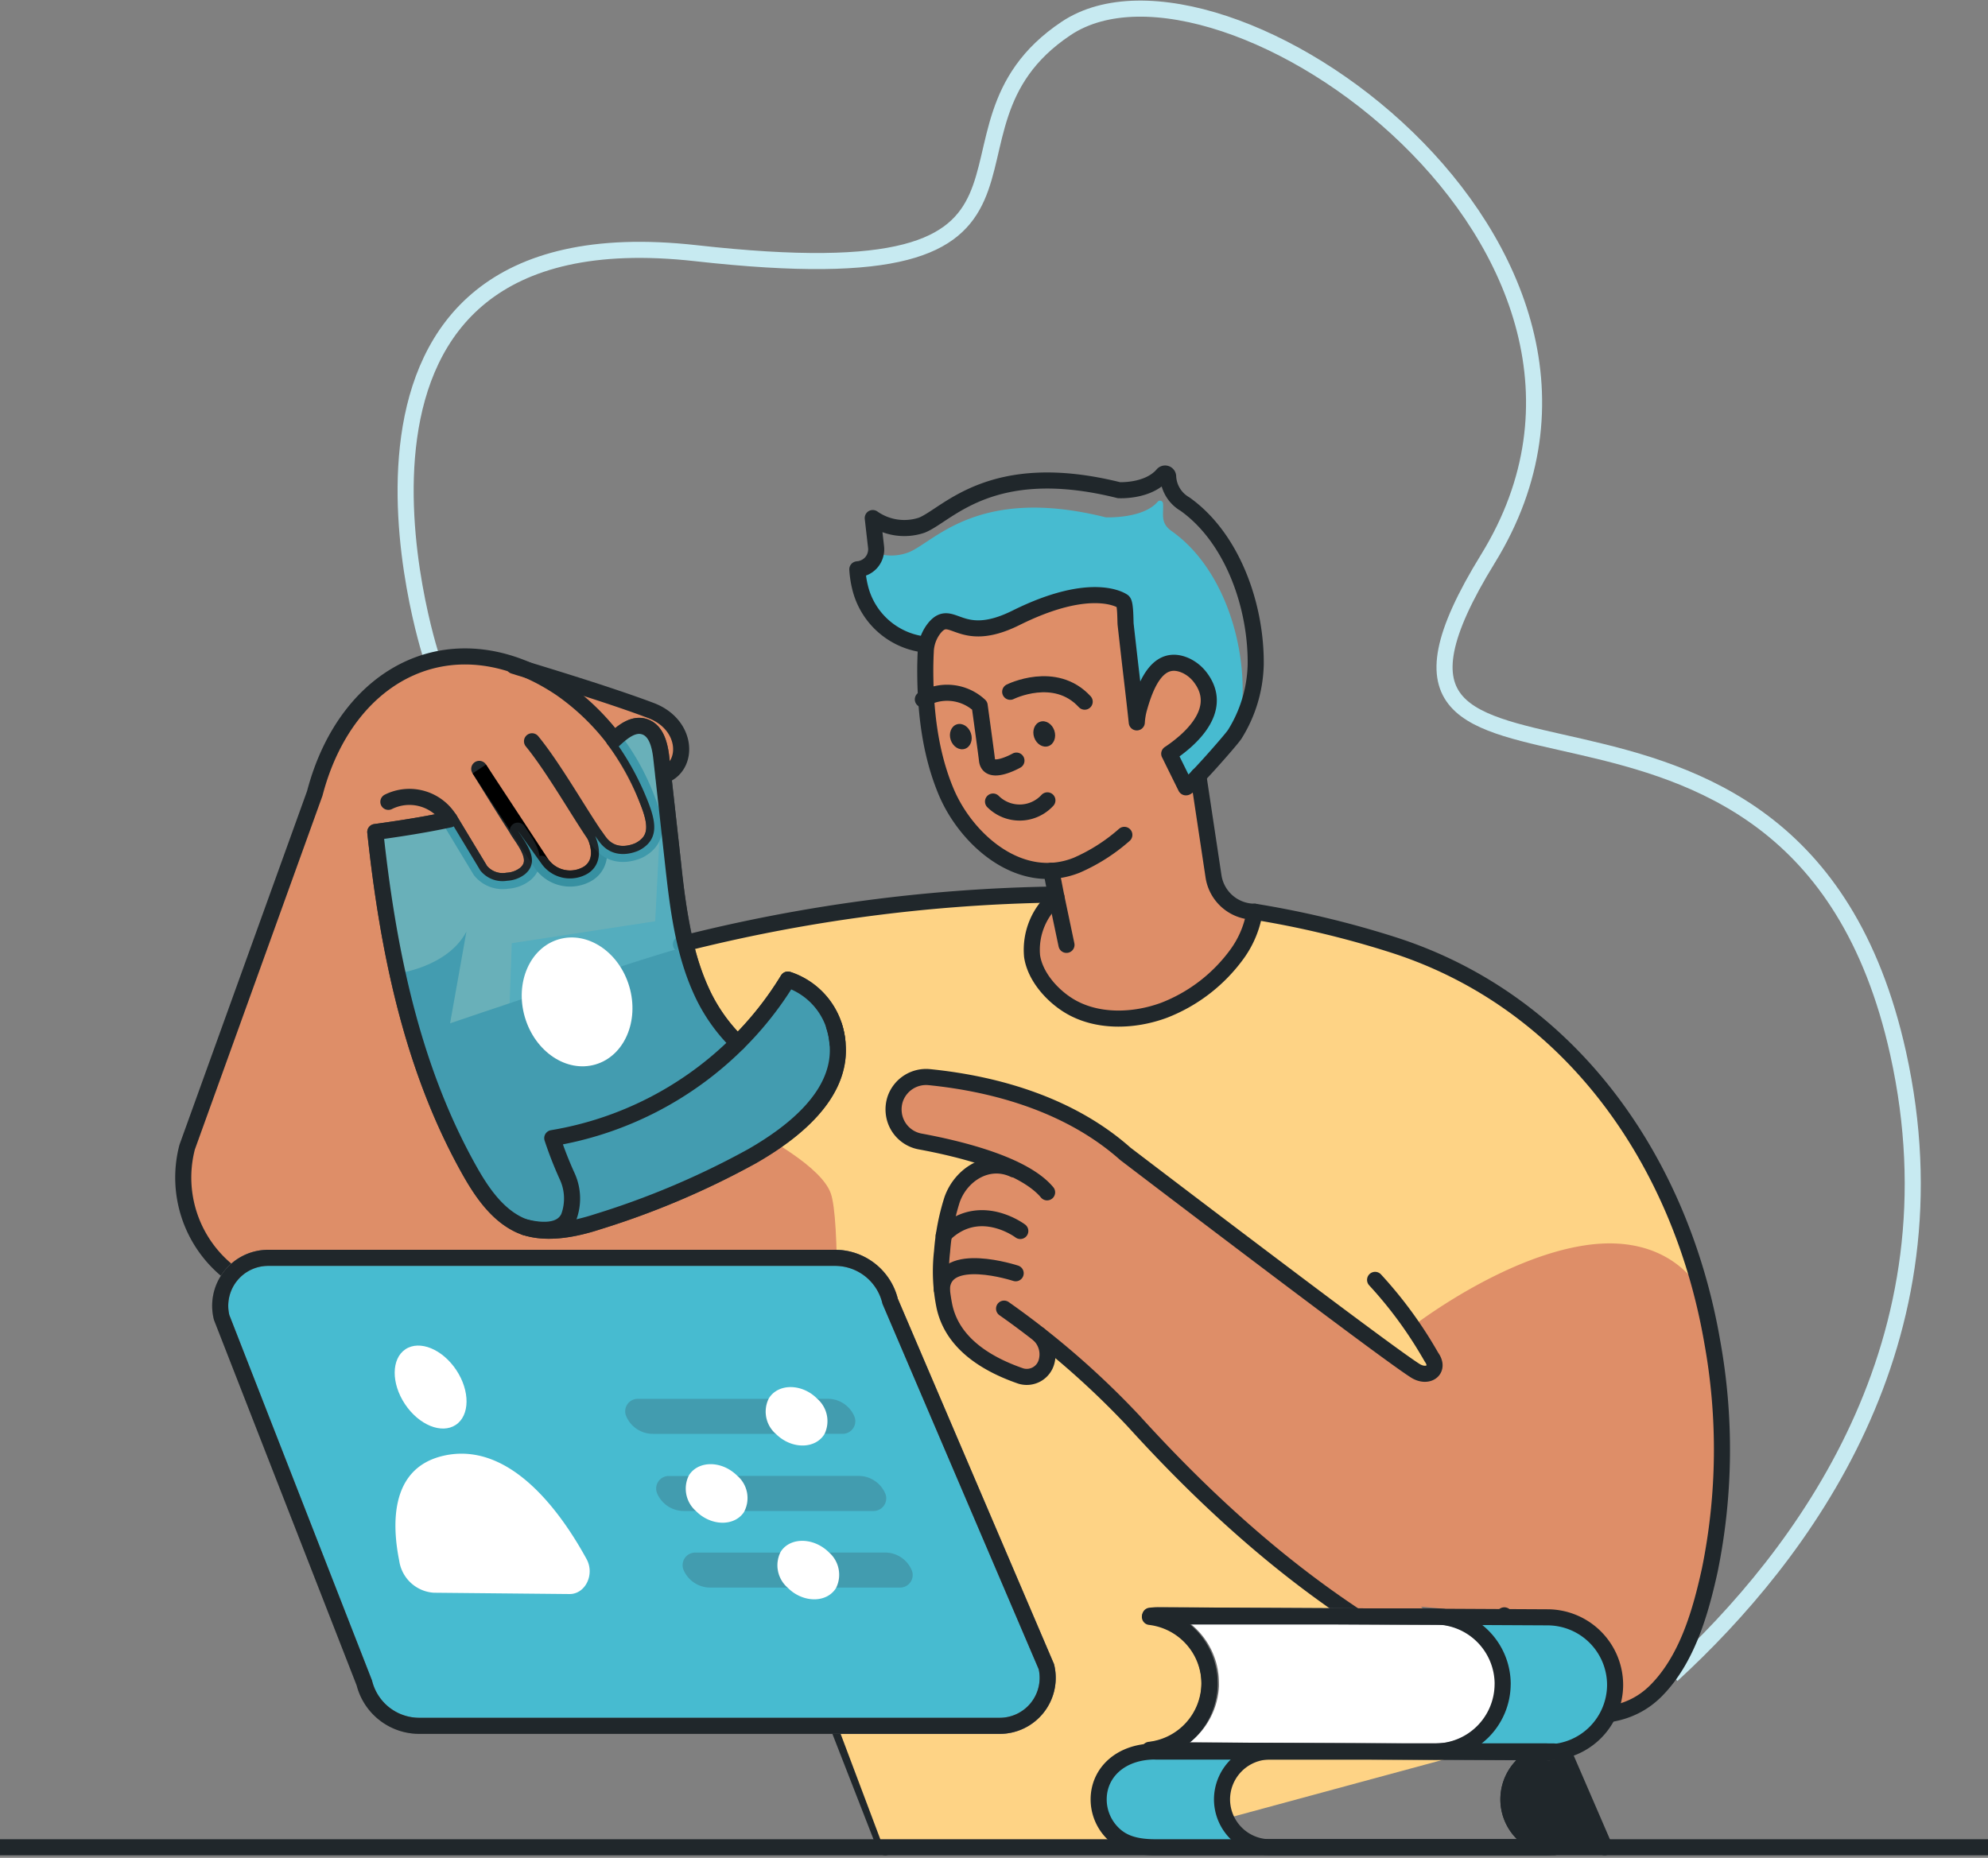 <svg xmlns="http://www.w3.org/2000/svg" width="247.19" height="231.054" viewBox="0 0 247.19 231.054">
  <rect x="0" y="0" width="247.19" height="231.054" fill="#808080" stroke="none"/>
  <g id="Group" transform="translate(-48 -148.484)">
    <path id="Path_24240" data-name="Path 24240" d="M-7342.08-10058.9h24.16l7.348,7.224,6.85,6.85-1,6.975-3.611,4.607,2.366,12.7,2.242,2.864,3.985,1.246-4.982,20.026h-19.515l-10.2-6.639,6.8-15.542,1.457-1.956-1.457-1.605s-10.111-1.231-12.793-13.3A85.984,85.984,0,0,1-7342.08-10058.9Z" transform="translate(7505 10278.557)" fill="#de8e68"/>
    <path id="Path" d="M7.321,80.461S-10.892,24.683,40.26,30.415,66.972,15.361,86.3,2.462,162.582,29.693,138.755,68.4s38.078,3.3,50.991,61.505c7.969,35.92-11.8,62.357-28.112,77.344" transform="translate(94.265 149.557)" fill="none" stroke="#c7eaf1" stroke-width="2"/>
    <path id="Shape" d="M168.261,98.757c0-.287-7.089-9.005-7.089-9.005l-17.627-.479s-28.7,2.122-41.818-21.191S85.051,29.225,85.051,29.225l2.427,25.9L6.359,47.282S.022,41.314-.2,35.271,16.309-12.7,16.309-12.7s1.841-7.592,5.378-10.981,7-6.853,15.77-6.19,10.908,3.685,16.8,5.233,8.251,3.979,7.81,6.411a6.494,6.494,0,0,1-2.5,3.832L58.682,2.994,40.847,5.72l-.59,16.433,9.728,5.233,39.639-17.4L144.473,43.8s38.065-11.659,42.663,0,5.458,24.878,2.968,37.619-4.982,16.095-9.389,18.873a7.21,7.21,0,0,1-3.876.973A17.855,17.855,0,0,1,168.261,98.757Z" transform="translate(70.786 260.063)" fill="#de8e68"/>
    <g id="Group_5295" data-name="Group 5295" transform="translate(70.785 230.123)">
      <path id="Path-2" data-name="Path" d="M11.3,0c1.58,2.572,3.168,5.138,4.808,7.672,1.011,1.561,2.852,3.787.894,5.419a3.988,3.988,0,0,1-2.209.817,3.551,3.551,0,0,1-3.345-1.272L7.628,6.315A5.857,5.857,0,0,0,0,4.1" transform="translate(25.506 13.984)" fill="none" stroke="#20272b" stroke-linecap="round" stroke-linejoin="round" stroke-width="2"/>
      <path id="Path-3" data-name="Path" d="M14.412,8.312c1,2.37.321,3.9-.845,4.667A4.335,4.335,0,0,1,7.756,11.8L0,0" transform="translate(36.815 13.999)" fill="none" stroke="#000" stroke-width="2"/>
      <path id="Path-4" data-name="Path" d="M43.367,10.552c2.822,3.433,6.383,9.808,8.353,12.469s5.015,1.057,5.015,1.057c2.474-1.332,2.054-3.542.973-6.225A29.447,29.447,0,0,0,47,4.013C33.853-4.879,20.368,1.681,16.355,17.03l-15.869,44A14.984,14.984,0,0,0,14.993,79.794H60.658l26.63,68.31" transform="translate(0)" fill="none" stroke="#20272b" stroke-linecap="round" stroke-linejoin="round" stroke-width="2"/>
      <path id="Path-5" data-name="Path" d="M18.566,13.66c3.269-1.133,3.119-6.348-1.52-8.108C11.922,3.607,2.822.855.537.169A.093.093,0,0,0,.488.15C.327.1.215.06.128.041L0,0" transform="translate(41.106 1.172)" fill="none" stroke="#20272b" stroke-linecap="round" stroke-linejoin="round" stroke-width="2"/>
      <g id="Group-2" data-name="Group" transform="translate(54.422 29.619)">
        <path id="Path_2621" data-name="Path 2621" d="M-8252.822-20489.479h-11.021l-7.62-20.248s3.34-54.762,1.069-61.125-25.748-15.145-25.748-15.145-4.484-14.131,18.954-18.545,35.23-3.238,35.23-3.238-10.2,8.275,4.826,15.3c14.684.484,20.2-13.166,20.2-13.166s24.3,5.113,31.892,11.988c14.8,13.4,23.1,26.121,24.979,47.453s-4.57,33.787-6.633,35.936-3.137,3.313-6.273,4.121-61.591,16.664-61.591,16.664" transform="translate(8296.485 20608.002)" fill="#fed385"/>
        <path id="Path_2622" data-name="Path 2622" d="M-8171.578-20536.645s11.069-8.623,21.67-10.139,14.1,5.594,14.1,5.594,3.846,22.254,2.563,29.242-4.894,18.758-7.34,20.273-6.059,3.494-6.059,3.494l-34.02-13.863s-13.748-11.186-18.873-16.311-14.564-14.449-14.564-14.449l-3.421-2.732s1.75,2.813-.424,4.666-7.105-2.387-8.855-3.551-4.721-6.1-2.971-13.363,3.713-8.221,5.41-8.807-1.433-1.59-1.433-1.59l-8.857-2.119s-2.81-4.668,0-6.262,5.729-1.271,9.493,0,9.917.9,23.918,13a307.041,307.041,0,0,0,30.492,22.645s3.181,1.008,1.7-2.016S-8171.578-20536.645-8171.578-20536.645Z" transform="translate(8269.974 20590.375)" fill="#de8e68"/>
        <path id="Path-6" data-name="Path" d="M98.171,6.782a200.573,200.573,0,0,0-46.124,6.173" transform="translate(-44.584 -6.782)" fill="none" stroke="#20272b" stroke-linecap="round" stroke-linejoin="round" stroke-width="2"/>
        <path id="Path-7" data-name="Path" d="M19.091,14.346C16.231,10.908,8.4,8.96,3.29,8.017A4.032,4.032,0,0,1,.021,4.44,4.108,4.108,0,0,1,.22,2.7,4.062,4.062,0,0,1,4.461.021C13.179.9,22.17,3.647,28.82,9.556c0,0,32.237,24.6,36.087,27,1.588.964,3.07-.174,1.994-1.689l-.338-.578a51.958,51.958,0,0,0-6.688-9.056" transform="translate(33.899 22.683)" fill="none" stroke="#20272b" stroke-linecap="round" stroke-linejoin="round" stroke-width="2"/>
      </g>
    </g>
    <path id="Path-8" data-name="Path" d="M0,5.209S6.236,4.452,8.571,0L6.536,11.418S31.343,2.972,35.893,1.883c0,0,1.466,9.451,7.3,11.987l6.021-7.655S56.764,8.121,54.7,18.408,24.072,37.293,19.228,37.095,9.17,33.915,3.83,17.9Z" transform="translate(97.428 264.332)" fill="#353642"/>
    <path id="Path-9" data-name="Path" d="M6.426.13s-4.416-1-5.59,2.536-2.4,9.162,6.043,9.494,3.484-1.327,3-4.059S6.426.13,6.426.13Z" transform="translate(235.901 366.062)" fill="#20272b"/>
    <path id="Path-10" data-name="Path" d="M9.524,1.591S4.759-2.021.469,1.64A2.6,2.6,0,0,0,0,2.185" transform="translate(165.34 299.986)" fill="none" stroke="#20272b" stroke-linecap="round" stroke-linejoin="round" stroke-width="2"/>
    <g id="Group-3" data-name="Group" transform="translate(94.66 238.763)" opacity="0.77">
      <path id="Path-11" data-name="Path" d="M20.68,17.149a4.332,4.332,0,0,0,5.811,1.171c1.152-.763,1.828-2.283.855-4.631.177.259.338.488.5.7,1.967,2.673,5.015,1.062,5.015,1.062,2.474-1.332,2.057-3.542.975-6.228A34.182,34.182,0,0,0,29.7,1.729C30.8.7,32.114-.347,33.5.111c1.49.5,1.907,2.365,2.076,3.923.079.725.158,1.441.237,2.166L37,16.868A81.041,81.041,0,0,0,38.661,27.46a31.175,31.175,0,0,0,1.847,5.449,21.283,21.283,0,0,0,4.561,6.538,41.467,41.467,0,0,0,6.239-7.9,8.99,8.99,0,0,1,6.16,7.767v.09c.676,6.378-5.465,11.17-10.625,14.117a102.232,102.232,0,0,1-19.133,8.127c-2.692.883-6.19,1.635-9.031.714A6.713,6.713,0,0,1,17.784,62c-2.833-1.389-4.729-4.3-6.209-6.963C4.492,42.305,1.55,27.681,0,13.2c2.121-.293,4.236-.608,6.643-1.044.666-.12,1.634-.31,2.6-.517a.034.034,0,0,0,.019.03L12.777,17.5l.289.485a3.534,3.534,0,0,0,3.345,1.272,3.915,3.915,0,0,0,2.207-.817c1.956-1.635.12-3.852-.894-5.413" transform="translate(0 0)" fill="none" stroke="#20272b" stroke-linecap="round" stroke-linejoin="round" stroke-width="2"/>
      <g id="Group-4" data-name="Group" transform="translate(0 0)">
        <path id="Path-12" data-name="Path" d="M20.68,17.149a4.332,4.332,0,0,0,5.811,1.171c1.152-.763,1.828-2.283.855-4.631.177.259.338.488.5.7,1.967,2.673,5.015,1.062,5.015,1.062,2.474-1.332,2.057-3.542.975-6.228A34.182,34.182,0,0,0,29.7,1.729C30.8.7,32.114-.347,33.5.111c1.49.5,1.907,2.365,2.076,3.923.079.725.158,1.441.237,2.166L37,16.868A81.041,81.041,0,0,0,38.661,27.46a31.175,31.175,0,0,0,1.847,5.449,21.283,21.283,0,0,0,4.561,6.538,41.467,41.467,0,0,0,6.239-7.9,8.99,8.99,0,0,1,6.16,7.767v.09c.676,6.378-5.465,11.17-10.625,14.117a102.232,102.232,0,0,1-19.133,8.127c-2.692.883-6.19,1.635-9.031.714A6.713,6.713,0,0,1,17.784,62c-2.833-1.389-4.729-4.3-6.209-6.963C4.492,42.305,1.55,27.681,0,13.2c3.1-.428,6.19-.9,9.241-1.561a.034.034,0,0,0,.019.03L12.777,17.5l.289.485a3.534,3.534,0,0,0,3.345,1.272,3.915,3.915,0,0,0,2.207-.817c1.956-1.635.12-3.852-.894-5.413" transform="translate(0 0)" fill="#47bbd0"/>
      </g>
    </g>
    <path id="Path-13" data-name="Path" d="M9.184.878S.136-2.1,0,2.9" transform="translate(165.106 305.957)" fill="none" stroke="#20272b" stroke-linecap="round" stroke-linejoin="round" stroke-width="2"/>
    <path id="Path-14" data-name="Path" d="M17.922,52.871.178,7.413A5.966,5.966,0,0,1,5.967,0H76.446A7.045,7.045,0,0,1,83.3,5.4l19.424,45.447a5.966,5.966,0,0,1-5.8,7.356H24.757a7.042,7.042,0,0,1-6.835-5.332Z" transform="translate(75.381 304.917)" fill="#fff" stroke="#707070" stroke-width="2" opacity="0.54"/>
    <path id="Path-15" data-name="Path" d="M12.239,21.072a3.385,3.385,0,0,1,.91,3.269,2.546,2.546,0,0,1-3.234,1.836C5.447,24.632,1.423,22.009.443,17.549a21.669,21.669,0,0,1-.3-6.865A28.192,28.192,0,0,1,1.388,4.252c1.09-3.1,4.427-5.261,7.666-3.768" transform="translate(164.995 293.432)" fill="none" stroke="#20272b" stroke-linecap="round" stroke-linejoin="round" stroke-width="2"/>
    <path id="Path-16" data-name="Path" d="M17.922,52.871.178,7.413A5.966,5.966,0,0,1,5.967,0H76.446A7.045,7.045,0,0,1,83.3,5.4l19.424,45.447a5.966,5.966,0,0,1-5.8,7.356H24.757a7.042,7.042,0,0,1-6.835-5.332Z" transform="translate(75.381 304.917)" fill="#47bbd0" stroke="#707070" stroke-width="2"/>
    <path id="Path-17" data-name="Path" d="M17.922,52.871.178,7.413A5.966,5.966,0,0,1,5.967,0H76.446A7.045,7.045,0,0,1,83.3,5.4l19.424,45.447a5.966,5.966,0,0,1-5.8,7.356H24.757a7.042,7.042,0,0,1-6.835-5.332Z" transform="translate(75.381 304.917)" fill="none" stroke="#20272b" stroke-linecap="round" stroke-linejoin="round" stroke-width="2"/>
    <path id="Path-18" data-name="Path" d="M16.534,48.793.164,6.838A5.506,5.506,0,0,1,5.506,0H70.525a6.5,6.5,0,0,1,6.32,4.98L94.769,46.91A5.506,5.506,0,0,1,89.416,53.7H22.838a6.5,6.5,0,0,1-6.3-4.9Z" transform="translate(79.365 307.164)" fill="#47bbd0"/>
    <g id="Group-5" data-name="Group" transform="translate(49 238.755)">
      <path id="Path-19" data-name="Path" d="M0,0,12.467,28.848" transform="translate(186.05 110.621)" fill="none" stroke="#20272b" stroke-linecap="round" stroke-linejoin="round" stroke-width="2"/>
      <path id="Path-20" data-name="Path" d="M245.19.49H0" transform="translate(0 138.979)" fill="none" stroke="#20272b" stroke-linecap="square" stroke-linejoin="round" stroke-width="2"/>
      <path id="Path-21" data-name="Path" d="M6.759,0A4.685,4.685,0,0,1,0,.147" transform="translate(122.475 9.267)" fill="none" stroke="#20272b" stroke-linecap="round" stroke-linejoin="round" stroke-width="2"/>
      <path id="Path-22" data-name="Path" d="M0,1.729C1.1.7,2.414-.347,3.795.111c1.49.5,1.907,2.365,2.076,3.923q.717,6.424,1.43,12.834c.6,5.449,1.242,11.028,3.506,16.035a21.282,21.282,0,0,0,4.561,6.538" transform="translate(75.36 0)" fill="none" stroke="#20272b" stroke-linecap="round" stroke-linejoin="round" stroke-width="2"/>
      <path id="Path-23" data-name="Path" d="M38.824,7.857v-.09A8.99,8.99,0,0,0,32.665,0a41.467,41.467,0,0,1-6.239,7.9A42.625,42.625,0,0,1,3.367,19.721a47.176,47.176,0,0,0,1.88,4.8,6.619,6.619,0,0,1,.169,5.018C4.5,31.515,1.874,31.256.049,30.818H0" transform="translate(64.302 31.552)" fill="none" stroke="#20272b" stroke-linecap="round" stroke-linejoin="round" stroke-width="2"/>
      <path id="Path-24" data-name="Path" d="M9.241,0C6.19.657,3.1,1.133,0,1.561,1.55,16.044,4.482,30.668,11.576,43.4c1.479,2.662,3.375,5.574,6.209,6.963a6.712,6.712,0,0,0,.894.357c2.841.934,6.34.169,9.031-.714a102.106,102.106,0,0,0,19.133-8.127c5.146-2.95,11.287-7.74,10.625-14.117a9.331,9.331,0,0,0-.428-2.065" transform="translate(45.665 11.643)" fill="none" stroke="#20272b" stroke-linecap="round" stroke-linejoin="round" stroke-width="2"/>
    </g>
    <path id="Path-25" data-name="Path" d="M0,10.76A9.364,9.364,0,0,0,8.268,17.9a4.934,4.934,0,0,1,1.024-2.141c2.179-2.569,3.108,2.25,10.08-1.21C29.033,9.747,32.7,12.5,32.7,12.5c.321.24.272,2.452.327,2.855.272,2.3.518,4.582.787,6.876.163,1.4.324,2.79.477,4.179a6.772,6.772,0,0,1,.436-.684c.88-3.114,2.452-6.792,5.841-5.209a4.847,4.847,0,0,1,1.744,1.436c2.248,2.953.545,5.806-1.806,7.917a12.194,12.194,0,0,1-1.964,1.757c.387.8,1.967,3.98,1.967,3.991.163.321,5.686-5.928,6.1-6.609a15.862,15.862,0,0,0,.975-5.206C47.67,16.5,44.7,7.989,38.775,3.8c-1.468-1.038-1-2.038-1.09-3.449a.379.379,0,0,0-.678-.2c-1.855,2.136-6.448,1.923-6.448,1.923C14.616-1.922,9.257,5.167,6.04,6.431A6.034,6.034,0,0,1,1.953,6.5,2.452,2.452,0,0,1,.283,8.406l.082.738A2.452,2.452,0,0,1,0,10.76Z" transform="translate(154.928 210.749)" fill="#47bbd0"/>
    <path id="Path-26" data-name="Path" d="M.47.49H.481" transform="translate(161.115 231.567)" fill="#3fbdf1" stroke="#707070" stroke-width="2"/>
    <path id="Path-27" data-name="Path" d="M8.606,21.29A9.364,9.364,0,0,1,.338,14.146,12.611,12.611,0,0,1,0,11.918L.125,11.9a1.844,1.844,0,0,0,.5-.109A2.452,2.452,0,0,0,2.3,9.888a2.308,2.308,0,0,0,.03-.741L1.918,5.54A6.822,6.822,0,0,0,8,6.431c3.2-1.253,8.568-8.342,24.519-4.359,0,0,3.6.212,5.449-1.923a.379.379,0,0,1,.678.2A4.188,4.188,0,0,0,40.734,3.8c5.92,4.2,8.895,12.7,8.8,20.01a17.121,17.121,0,0,1-2.591,8.6c-.411.681-5.934,6.931-6.1,6.609,0,0-1.58-3.19-1.967-3.991l-.093-.177.177-.117a18.339,18.339,0,0,0,1.88-1.463c2.348-2.111,4.054-4.964,1.806-7.917a4.847,4.847,0,0,0-1.744-1.436c-3.4-1.583-4.961,2.1-5.841,5.209a8.464,8.464,0,0,0-.313,1.825c-.041-.381-.082-.749-.123-1.131-.153-1.389-.313-2.779-.477-4.179-.272-2.294-.529-4.58-.787-6.876-.041-.392,0-2.615-.327-2.855,0,0-3.67-2.757-13.327,2.049-6.972,3.46-7.9-1.362-10.08,1.21A4.934,4.934,0,0,0,8.609,21.3a5.449,5.449,0,0,0-.1.766.327.327,0,0,0,0,.1c-.033.564-.044,1.125-.057,1.675-.052,5.31.531,10.856,2.615,15.788,2.534,5.977,9.238,11.873,16.21,9.086A22.518,22.518,0,0,0,33.2,44.94" transform="translate(154.601 207.373)" fill="none" stroke="#20272b" stroke-linecap="round" stroke-linejoin="round" stroke-width="2"/>
    <ellipse id="Oval" cx="1.324" cy="1.602" rx="1.324" ry="1.602" transform="translate(165.705 238.995) rotate(-18.5)" fill="#20272b"/>
    <ellipse id="Oval-2" data-name="Oval" cx="1.324" cy="1.602" rx="1.324" ry="1.602" transform="translate(176.078 238.663) rotate(-18.5)" fill="#20272b"/>
    <g id="Group-6" data-name="Group" transform="translate(162.749 233.58)">
      <path id="Path-28" data-name="Path" d="M11.636,8.414S8.184,10.373,7.974,8.34c-.065-.627-.91-6.765-.91-6.765A5.929,5.929,0,0,0,0,.8" transform="translate(0 1.084)" fill="none" stroke="#20272b" stroke-linecap="round" stroke-linejoin="round" stroke-width="2"/>
      <path id="Path-29" data-name="Path" d="M0,.94S5.574-1.844,9.263,2.169" transform="translate(10.859 0)" fill="none" stroke="#20272b" stroke-linecap="round" stroke-linejoin="round" stroke-width="2"/>
      <path id="Path-30" data-name="Path" d="M2.462,0,3.1,3.286A8.527,8.527,0,0,0,.073,10.622c.371,2.49,2.408,4.808,4.5,6.113,3.493,2.179,8.138,2.008,11.9.621a20.269,20.269,0,0,0,9.159-7.1A12.3,12.3,0,0,0,27.741,5.13V5.1" transform="translate(13.508 23.196)" fill="none" stroke="#20272b" stroke-linecap="round" stroke-linejoin="round" stroke-width="2"/>
      <path id="Path-31" data-name="Path" d="M0,0,1.248,5.934" transform="translate(16.61 26.481)" fill="none" stroke="#20272b" stroke-linecap="round" stroke-linejoin="round" stroke-width="2"/>
      <path id="Path-32" data-name="Path" d="M24.157,0l1.885,12.518a5.176,5.176,0,0,0,5.124,4.4A119.356,119.356,0,0,1,48.482,21.07C70.6,28.2,84.206,48.123,88.05,70.38a75.019,75.019,0,0,1-.289,28.363c-1.142,5.217-2.792,11.077-6.626,14.984-4.977,5.095-12.616,3-18.5.695-18.261-7.1-33.449-19.738-46.564-34.2A104.758,104.758,0,0,0,0,66.28" transform="translate(10.099 11.375)" fill="none" stroke="#20272b" stroke-linecap="round" stroke-linejoin="round" stroke-width="2"/>
    </g>
    <path id="Path-33" data-name="Path" d="M4.765,17.292A4.652,4.652,0,0,1,.471,13.317C-.439,8.79-.679,1.788,5.961.26c8.3-1.907,14.676,7.127,17.8,12.837,1.052,1.907-.139,4.359-2.1,4.359Z" transform="translate(97.169 329.274)" fill="#fff"/>
    <ellipse id="Oval-3" data-name="Oval" cx="3.83" cy="5.648" rx="3.83" ry="5.648" transform="translate(95.226 318.408) rotate(-33.64)" fill="#fff"/>
    <path id="Path-34" data-name="Path" d="M49.877,16.97c-.128.019-.272.038-.4.068H49.43l-19.378-.1L.975,16.787H.646A6.266,6.266,0,0,1,0,16.738,8.426,8.426,0,0,0,7.44,8.851a2.88,2.88,0,0,0,0-.308V8.385A8.429,8.429,0,0,0,.695.161C.5.112.278.082.068.052.4.022.725,0,1.043,0L25.609.131,30.131.15l6.1.03a8.424,8.424,0,0,1,7.658,8.364,7.748,7.748,0,0,1-.09,1.182,8.424,8.424,0,0,1-8.3,7.211h14.76c-.85,0-.613,0-.384.033Z" transform="translate(191.126 349.372)" fill="#fff" stroke="#707070" stroke-width="2"/>
    <path id="Path-35" data-name="Path" d="M17.087,10.162a5.931,5.931,0,0,0,4.225,1.749H7.042c-2.724,0-4.212-.665-5.3-1.749A5.994,5.994,0,0,1,0,5.95C0,2.681,2.681,0,7.042,0h14.27A5.95,5.95,0,0,0,17.1,10.162Z" transform="translate(184.609 366.312)" fill="#47bbd0"/>
    <path id="Path-36" data-name="Path" d="M22.372,8.514a8.214,8.214,0,0,1-.855,3.626A7.917,7.917,0,0,1,19.9,14.425a8.394,8.394,0,0,1-4.013,2.215,8.5,8.5,0,0,1-1.907.218c.131-.03.272-.049.4-.068-.229-.022-.466-.03.387-.03H0A8.424,8.424,0,0,0,8.3,9.546a7.748,7.748,0,0,0,.09-1.182A8.424,8.424,0,0,0,.733,0L8.7.041l5.323.03a8.418,8.418,0,0,1,8.347,8.443Z" transform="translate(226.452 349.552)" fill="#47bbd0"/>
    <g id="Group-7" data-name="Group" transform="translate(184.609 349.375)">
      <path id="Path-37" data-name="Path" d="M57.892,8.688a8.413,8.413,0,0,1-8.445,8.35L.975,16.787c-.324,0-.648-.025-.975-.057a8.4,8.4,0,0,0,7.453-8.3A8.4,8.4,0,0,0,.087.049,8.99,8.99,0,0,1,1.062,0L49.534.251a8.415,8.415,0,0,1,8.358,8.437Z" transform="translate(6.323 0)" fill="none" stroke="#20272b" stroke-linecap="round" stroke-linejoin="round" stroke-width="2"/>
      <path id="Path-38" data-name="Path" d="M43.859,8.391a8.413,8.413,0,0,1-8.4,8.4H.975A9.751,9.751,0,0,1,0,16.733,8.4,8.4,0,0,0,7.409,8.392,8.4,8.4,0,0,0,0,.052C.324.022.651,0,.975,0H35.463a8.415,8.415,0,0,1,8.4,8.391Z" transform="translate(6.372 0.147)" fill="none" stroke="#20272b" stroke-linecap="round" stroke-linejoin="round" stroke-width="2"/>
      <path id="Path-39" data-name="Path" d="M0,5.958a5.942,5.942,0,0,0,1.744,4.206c1.09,1.09,2.569,1.752,5.3,1.752H56.6c-.853,0-.621-.016-.39-.038a5.961,5.961,0,0,1,0-11.84C55.982.016,55.751,0,56.6,0H7.04C2.675,0,0,2.683,0,5.958Z" transform="translate(0 16.932)" fill="none" stroke="#20272b" stroke-linecap="round" stroke-linejoin="round" stroke-width="2"/>
      <path id="Path-40" data-name="Path" d="M0,5.958a5.972,5.972,0,0,0,5.958,5.958H40.184c.229,0,.46-.016.692-.038a5.961,5.961,0,0,1,0-11.84C40.644.016,40.413,0,40.184,0H5.958A5.974,5.974,0,0,0,0,5.958Z" transform="translate(15.338 16.932)" fill="none" stroke="#20272b" stroke-linecap="round" stroke-linejoin="round" stroke-width="2"/>
    </g>
    <path id="Path-41" data-name="Path" d="M18.725,4.354H3.436A3.607,3.607,0,0,1,.139,2.2,1.553,1.553,0,0,1,1.578,0H17.831a3.661,3.661,0,0,0,.894,4.353Z" transform="translate(125.741 322.453)" fill="#429caf"/>
    <path id="Path-42" data-name="Path" d="M11.171,2.787A1.575,1.575,0,0,1,9.6,4.359H1.285A3.666,3.666,0,0,1,.391,0H7.733a3.61,3.61,0,0,1,3.3,2.147,1.678,1.678,0,0,1,.139.64Z" transform="translate(143.181 322.445)" fill="#429caf"/>
    <path id="Path-43" data-name="Path" d="M7.346,5.815a1.635,1.635,0,0,1-.15.237c-1.09,1.49-3.457,1.635-5.3.289a5.7,5.7,0,0,1-.616-.526A3.666,3.666,0,0,1,.391,1.457a1.635,1.635,0,0,1,.15-.237c1.09-1.5,3.446-1.635,5.285-.3a5.5,5.5,0,0,1,.624.545,3.684,3.684,0,0,1,.9,4.351Z" transform="translate(143.181 320.991)" fill="#fff"/>
    <path id="Path-44" data-name="Path" d="M18.509,2.79a1.58,1.58,0,0,1-1.58,1.569H.885A3.648,3.648,0,0,0,0,0H15.071a3.6,3.6,0,0,1,3.3,2.155,1.58,1.58,0,0,1,.139.635Z" transform="translate(139.688 332.04)" fill="#429caf"/>
    <path id="Path-45" data-name="Path" d="M10.987,4.351H3.438A3.6,3.6,0,0,1,.139,2.2,1.607,1.607,0,0,1,0,1.569,1.566,1.566,0,0,1,1.569,0H10.1a3.623,3.623,0,0,1,.885,4.351Z" transform="translate(129.586 332.048)" fill="#429caf"/>
    <path id="Path-46" data-name="Path" d="M7.329,5.821a1.043,1.043,0,0,1-.139.24c-1.09,1.5-3.449,1.635-5.285.3a5.53,5.53,0,0,1-.627-.545A3.69,3.69,0,0,1,.384,1.453a1.809,1.809,0,0,1,.15-.24C1.624-.277,3.991-.421,5.828.928a5.176,5.176,0,0,1,.616.526,3.65,3.65,0,0,1,.885,4.367Z" transform="translate(133.244 330.579)" fill="#fff"/>
    <path id="Path-47" data-name="Path" d="M13.044,4.351H3.438A3.615,3.615,0,0,1,.139,2.2,1.561,1.561,0,0,1,1.58,0H12.15a3.676,3.676,0,0,0,.894,4.351Z" transform="translate(132.874 341.575)" fill="#429caf"/>
    <path id="Path-48" data-name="Path" d="M16.846,2.8a1.566,1.566,0,0,1-1.569,1.558h-14A3.686,3.686,0,0,1,.386,0H13.408a3.6,3.6,0,0,1,3.3,2.155,1.635,1.635,0,0,1,.139.646Z" transform="translate(144.639 341.567)" fill="#429caf"/>
    <path id="Path-49" data-name="Path" d="M7.338,5.814a1.809,1.809,0,0,1-.15.24c-1.09,1.5-3.446,1.635-5.285.3a5.746,5.746,0,0,1-.624-.545A3.686,3.686,0,0,1,.386,1.447a1.539,1.539,0,0,1,.147-.24C1.622-.283,3.99-.411,5.829.921a5.176,5.176,0,0,1,.616.526,3.687,3.687,0,0,1,.894,4.367Z" transform="translate(144.642 340.112)" fill="#fff"/>
    <ellipse id="Oval-4" data-name="Oval" cx="6.767" cy="8.11" rx="6.767" ry="8.11" transform="translate(110.979 267.21) rotate(-16.36)" fill="#fff"/>
  </g>
</svg>
